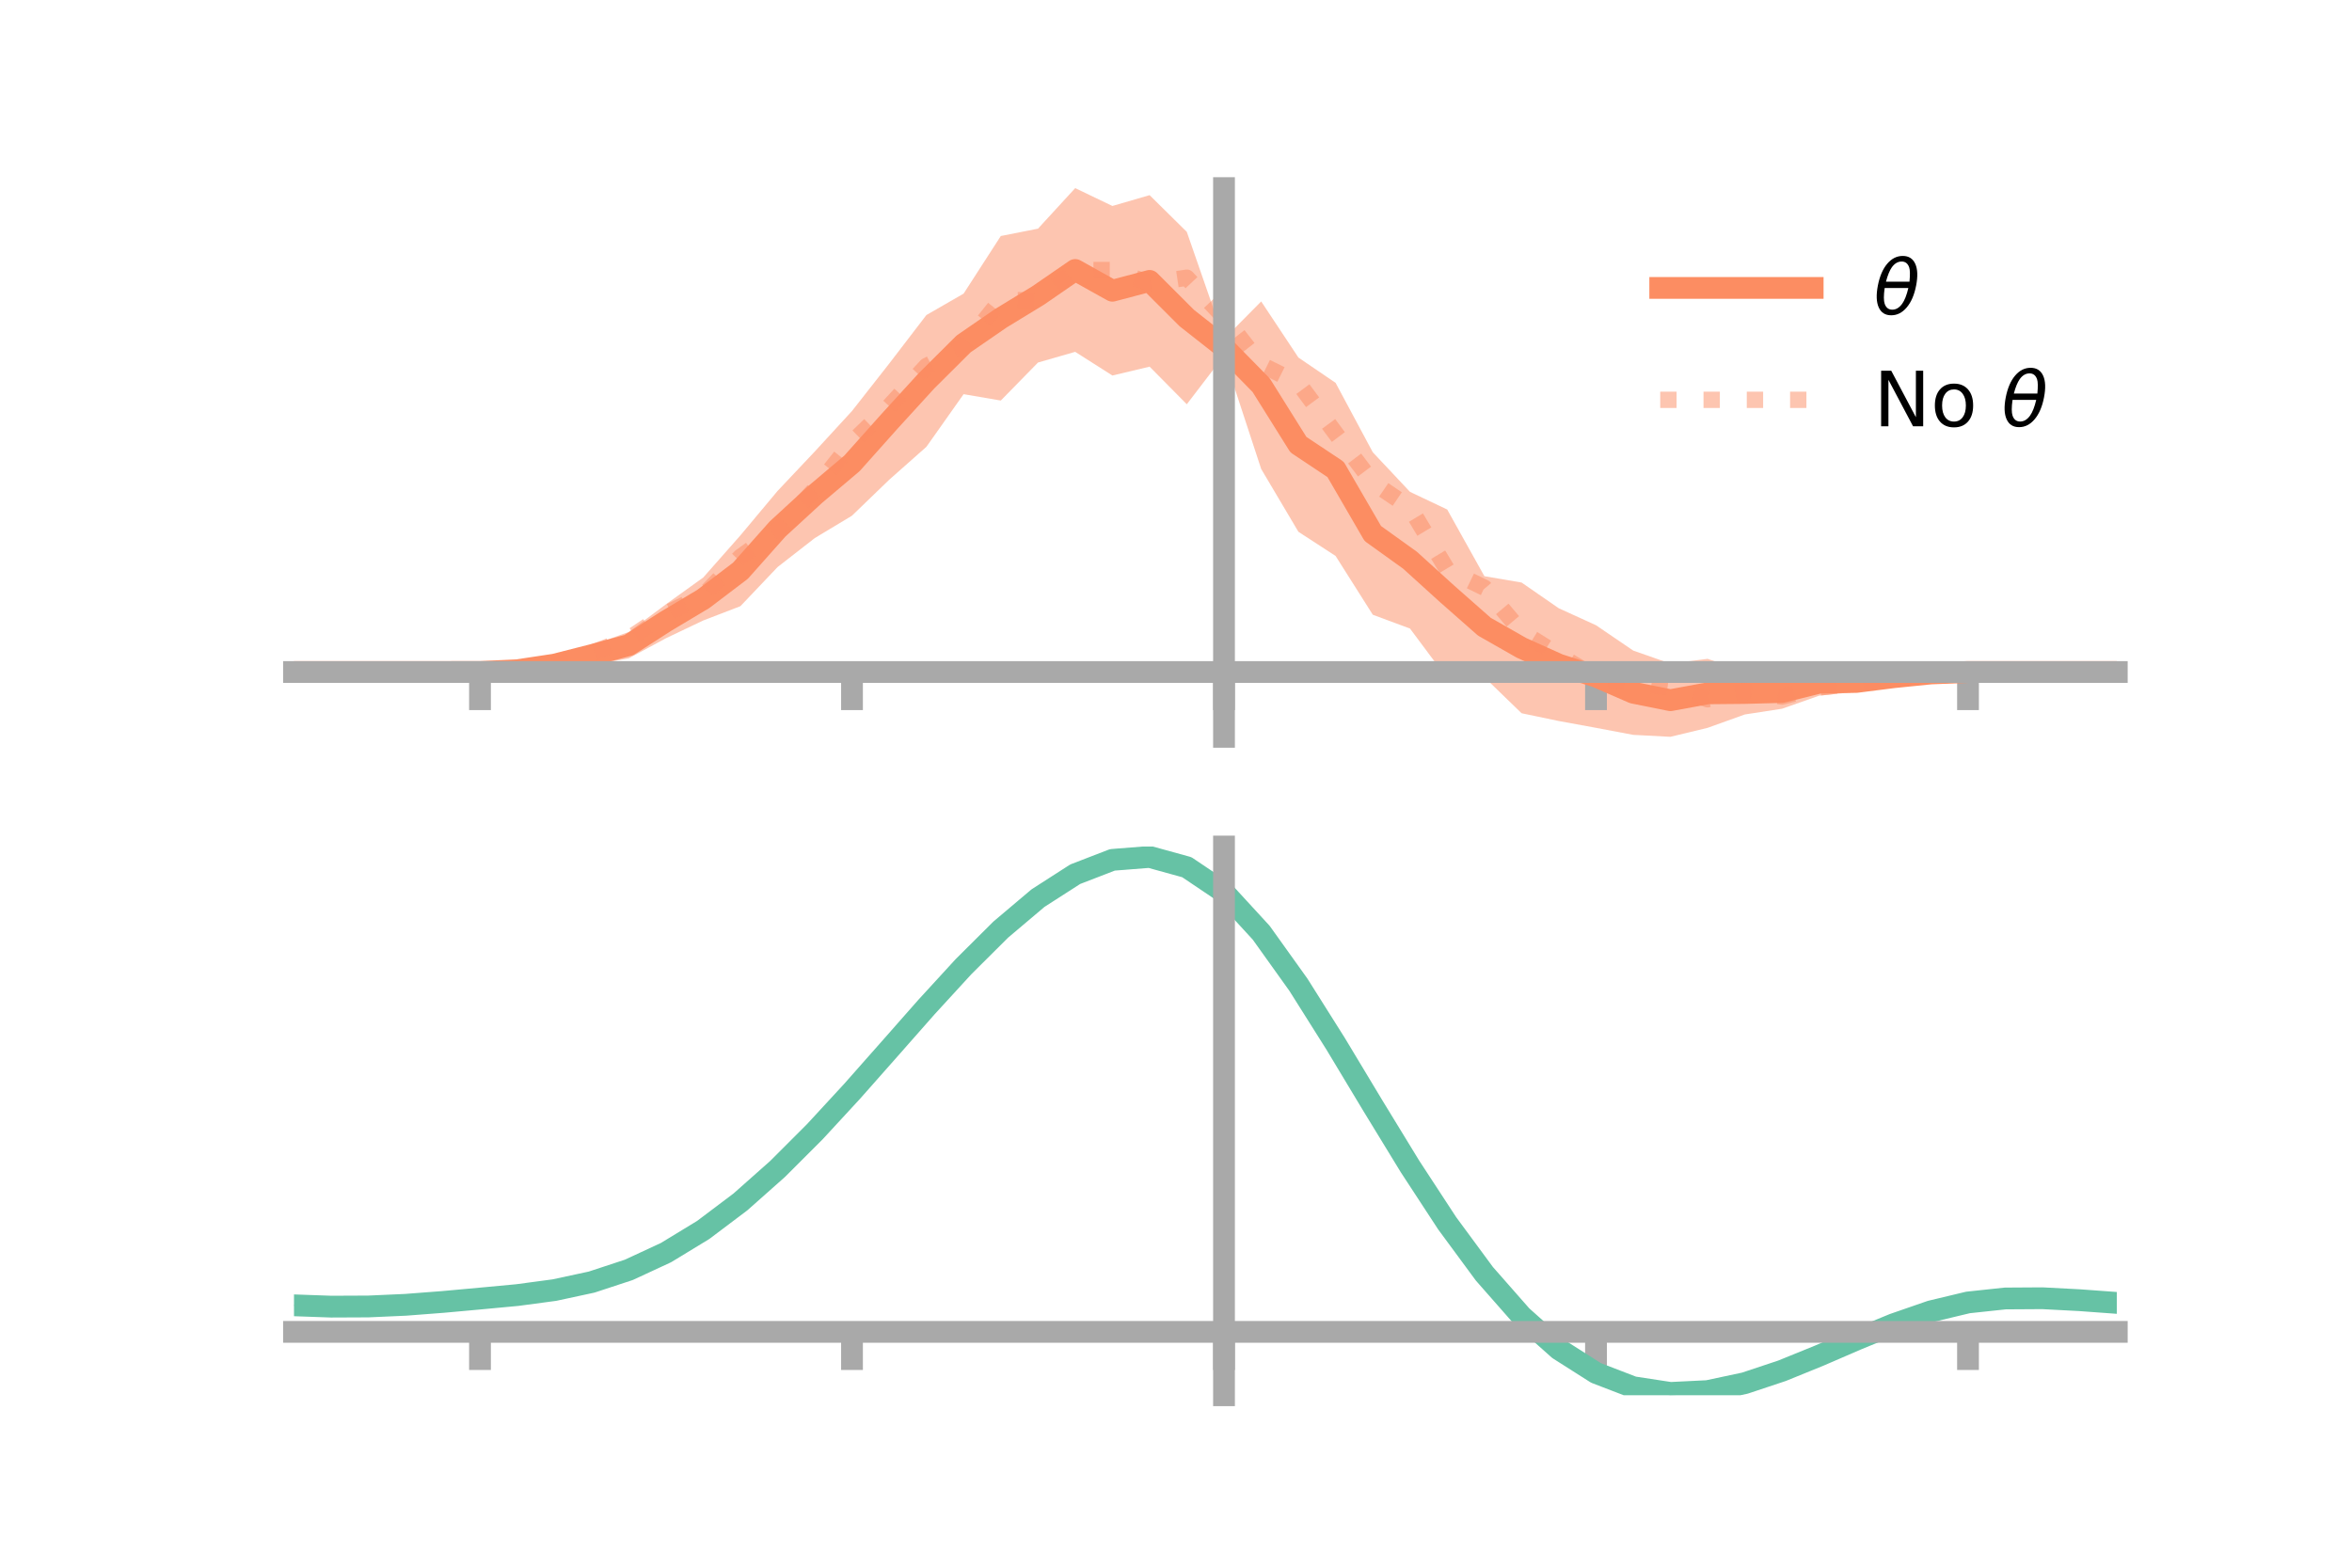 <?xml version="1.0" encoding="utf-8" standalone="no"?>
<!DOCTYPE svg PUBLIC "-//W3C//DTD SVG 1.1//EN"
  "http://www.w3.org/Graphics/SVG/1.1/DTD/svg11.dtd">
<!-- Created with matplotlib (https://matplotlib.org/) -->
<svg height="144pt" version="1.1" viewBox="0 0 216 144" width="216pt" xmlns="http://www.w3.org/2000/svg" xmlns:xlink="http://www.w3.org/1999/xlink">
 <defs>
  <style type="text/css">*{stroke-linecap:butt;stroke-linejoin:round;}</style>
 </defs>
 <g id="figure_1">
  <g id="patch_1">
   <path d="M 0 144 
L 216 144 
L 216 0 
L 0 0 
z
" style="fill:none;"/>
  </g>
  <g id="axes_1">
   <g id="patch_2">
    <path d="M 27 67.68 
L 194.4 67.68 
L 194.4 17.28 
L 27 17.28 
z
" style="fill:none;"/>
   </g>
   <g id="PolyCollection_1">
    <path clip-path="url(#p662d7f4b49)" d="M 27 61.725 
L 27 61.725 
L 30.416 61.725 
L 33.833 61.725 
L 37.249 61.725 
L 40.665 61.725 
L 44.082 61.722 
L 47.498 61.42 
L 50.914 60.623 
L 54.331 59.267 
L 57.747 58.048 
L 61.163 55.503 
L 64.58 53.05 
L 67.996 49.178 
L 71.412 45.092 
L 74.829 41.471 
L 78.245 37.752 
L 81.661 33.397 
L 85.078 28.938 
L 88.494 26.972 
L 91.91 21.679 
L 95.327 21.003 
L 98.743 17.28 
L 102.159 18.919 
L 105.576 17.926 
L 108.992 21.299 
L 112.408 31.139 
L 115.824 27.689 
L 119.241 32.841 
L 122.657 35.168 
L 126.073 41.543 
L 129.49 45.18 
L 132.906 46.801 
L 136.322 52.926 
L 139.739 53.51 
L 143.155 55.873 
L 146.571 57.43 
L 149.988 59.758 
L 153.404 60.954 
L 156.82 60.518 
L 160.237 61.682 
L 163.653 62.024 
L 167.069 61.514 
L 170.486 61.738 
L 173.902 61.788 
L 177.318 61.721 
L 180.735 61.725 
L 184.151 61.725 
L 187.567 61.725 
L 190.984 61.725 
L 194.4 61.725 
L 194.4 61.725 
L 194.4 61.725 
L 190.984 61.725 
L 187.567 61.725 
L 184.151 61.725 
L 180.735 61.728 
L 177.318 62.002 
L 173.902 62.625 
L 170.486 63.542 
L 167.069 63.901 
L 163.653 65.102 
L 160.237 65.628 
L 156.82 66.856 
L 153.404 67.68 
L 149.988 67.5 
L 146.571 66.855 
L 143.155 66.229 
L 139.739 65.515 
L 136.322 62.207 
L 132.906 62.314 
L 129.49 57.736 
L 126.073 56.467 
L 122.657 51.068 
L 119.241 48.847 
L 115.824 43.079 
L 112.408 32.668 
L 108.992 37.133 
L 105.576 33.679 
L 102.159 34.493 
L 98.743 32.318 
L 95.327 33.301 
L 91.91 36.792 
L 88.494 36.207 
L 85.078 41.042 
L 81.661 44.067 
L 78.245 47.367 
L 74.829 49.423 
L 71.412 52.086 
L 67.996 55.681 
L 64.58 56.995 
L 61.163 58.622 
L 57.747 60.47 
L 54.331 61.095 
L 50.914 61.479 
L 47.498 61.71 
L 44.082 61.726 
L 40.665 61.725 
L 37.249 61.725 
L 33.833 61.725 
L 30.416 61.725 
L 27 61.725 
z
" style="fill:#fc8d62;fill-opacity:0.5;"/>
   </g>
   <g id="matplotlib.axis_1">
    <g id="xtick_1">
     <g id="line2d_1">
      <defs>
       <path d="M 0 0 
L 0 3.5 
" id="m51c5d17b25" style="stroke:#a9a9a9;stroke-width:2;"/>
      </defs>
      <g>
       <use style="fill:#a9a9a9;stroke:#a9a9a9;stroke-width:2;" x="44.082" xlink:href="#m51c5d17b25" y="61.725"/>
      </g>
     </g>
    </g>
    <g id="xtick_2">
     <g id="line2d_2">
      <g>
       <use style="fill:#a9a9a9;stroke:#a9a9a9;stroke-width:2;" x="78.245" xlink:href="#m51c5d17b25" y="61.725"/>
      </g>
     </g>
    </g>
    <g id="xtick_3">
     <g id="line2d_3">
      <g>
       <use style="fill:#a9a9a9;stroke:#a9a9a9;stroke-width:2;" x="112.408" xlink:href="#m51c5d17b25" y="61.725"/>
      </g>
     </g>
    </g>
    <g id="xtick_4">
     <g id="line2d_4">
      <g>
       <use style="fill:#a9a9a9;stroke:#a9a9a9;stroke-width:2;" x="146.571" xlink:href="#m51c5d17b25" y="61.725"/>
      </g>
     </g>
    </g>
    <g id="xtick_5">
     <g id="line2d_5">
      <g>
       <use style="fill:#a9a9a9;stroke:#a9a9a9;stroke-width:2;" x="180.735" xlink:href="#m51c5d17b25" y="61.725"/>
      </g>
     </g>
    </g>
   </g>
   <g id="matplotlib.axis_2"/>
   <g id="line2d_6">
    <path clip-path="url(#p662d7f4b49)" d="M 27 61.725 
L 30.416 61.725 
L 33.833 61.725 
L 37.249 61.725 
L 40.665 61.725 
L 44.082 61.724 
L 47.498 61.565 
L 50.914 61.051 
L 54.331 60.181 
L 57.747 59.259 
L 61.163 57.063 
L 64.58 55.023 
L 67.996 52.43 
L 71.412 48.589 
L 74.829 45.447 
L 78.245 42.56 
L 81.661 38.732 
L 85.078 34.99 
L 88.494 31.59 
L 91.91 29.236 
L 95.327 27.152 
L 98.743 24.799 
L 102.159 26.706 
L 105.576 25.802 
L 108.992 29.216 
L 112.408 31.903 
L 115.824 35.384 
L 119.241 40.844 
L 122.657 43.118 
L 126.073 49.005 
L 129.49 51.458 
L 132.906 54.557 
L 136.322 57.567 
L 139.739 59.513 
L 143.155 61.051 
L 146.571 62.143 
L 149.988 63.629 
L 153.404 64.317 
L 156.82 63.687 
L 160.237 63.655 
L 163.653 63.563 
L 167.069 62.708 
L 170.486 62.64 
L 173.902 62.206 
L 177.318 61.861 
L 180.735 61.726 
L 184.151 61.725 
L 187.567 61.725 
L 190.984 61.725 
L 194.4 61.725 
" style="fill:none;stroke:#fc8d62;stroke-linecap:square;stroke-width:2;"/>
   </g>
   <g id="line2d_7">
    <path clip-path="url(#p662d7f4b49)" d="M 27 61.725 
L 30.416 61.725 
L 33.833 61.725 
L 37.249 61.725 
L 40.665 61.725 
L 44.082 61.722 
L 47.498 61.546 
L 50.914 61.108 
L 54.331 59.975 
L 57.747 58.66 
L 61.163 56.361 
L 64.58 54.705 
L 67.996 51.158 
L 71.412 48.696 
L 74.829 44.944 
L 78.245 40.62 
L 81.661 37.323 
L 85.078 33.623 
L 88.494 31.826 
L 91.91 27.563 
L 95.327 27.59 
L 98.743 24.799 
L 102.159 24.805 
L 105.576 26.021 
L 108.992 25.509 
L 112.408 29.136 
L 115.824 33.502 
L 119.241 35.19 
L 122.657 39.804 
L 126.073 44.317 
L 129.49 46.634 
L 132.906 52.33 
L 136.322 53.984 
L 139.739 58.038 
L 143.155 60.177 
L 146.571 62.219 
L 149.988 62.728 
L 153.404 63.15 
L 156.82 64.232 
L 160.237 63.506 
L 163.653 63.981 
L 167.069 63.153 
L 170.486 62.765 
L 173.902 62.122 
L 177.318 61.874 
L 180.735 61.727 
L 184.151 61.725 
L 187.567 61.725 
L 190.984 61.725 
L 194.4 61.725 
" style="fill:none;stroke:#fc8d62;stroke-dasharray:1.5,2.475;stroke-dashoffset:0;stroke-opacity:0.5;stroke-width:1.5;"/>
   </g>
   <g id="patch_3">
    <path d="M 112.408 67.68 
L 112.408 17.28 
" style="fill:none;stroke:#a9a9a9;stroke-linecap:square;stroke-linejoin:miter;stroke-width:2;"/>
   </g>
   <g id="patch_4">
    <path d="M 194.4 67.68 
L 194.4 17.28 
" style="fill:none;"/>
   </g>
   <g id="patch_5">
    <path d="M 27 61.725 
L 194.4 61.725 
" style="fill:none;stroke:#a9a9a9;stroke-linecap:square;stroke-linejoin:miter;stroke-width:2;"/>
   </g>
   <g id="patch_6">
    <path d="M 27 17.28 
L 194.4 17.28 
" style="fill:none;"/>
   </g>
   <g id="legend_1">
    <g id="line2d_8">
     <path d="M 152.47 26.449 
L 166.47 26.449 
" style="fill:none;stroke:#fc8d62;stroke-linecap:square;stroke-width:2;"/>
    </g>
    <g id="line2d_9"/>
    <g id="text_1">
     <!-- $\theta$ -->
     <g transform="translate(172.07 28.899)scale(0.07 -0.07)">
      <defs>
       <path d="M 45.516 34.672 
L 14.453 34.672 
Q 12.359 20.062 14.5 13.875 
Q 17.188 6.25 24.469 6.25 
Q 31.781 6.25 37.359 13.922 
Q 42.234 20.656 45.516 34.672 
z
M 47.016 42.969 
Q 48.344 56.844 46.625 61.719 
Q 43.953 69.438 36.766 69.438 
Q 29.297 69.438 23.828 61.812 
Q 19.531 55.672 16.156 42.969 
z
M 38.188 76.766 
Q 49.906 76.766 54.594 66.406 
Q 59.281 56.109 55.719 37.844 
Q 52.203 19.625 43.453 9.281 
Q 34.766 -1.125 23.047 -1.125 
Q 11.281 -1.125 6.641 9.281 
Q 2 19.625 5.516 37.844 
Q 9.078 56.109 17.719 66.406 
Q 26.422 76.766 38.188 76.766 
z
" id="DejaVuSans-Oblique-952"/>
      </defs>
      <use transform="translate(0 0.234)" xlink:href="#DejaVuSans-Oblique-952"/>
     </g>
    </g>
    <g id="line2d_10">
     <path d="M 152.47 36.724 
L 166.47 36.724 
" style="fill:none;stroke:#fc8d62;stroke-dasharray:1.5,2.475;stroke-dashoffset:0;stroke-opacity:0.5;stroke-width:1.5;"/>
    </g>
    <g id="line2d_11"/>
    <g id="text_2">
     <!-- No $\theta$ -->
     <g transform="translate(172.07 39.174)scale(0.07 -0.07)">
      <defs>
       <path d="M 9.812 72.906 
L 23.094 72.906 
L 55.422 11.922 
L 55.422 72.906 
L 64.984 72.906 
L 64.984 0 
L 51.703 0 
L 19.391 60.984 
L 19.391 0 
L 9.812 0 
z
" id="DejaVuSans-78"/>
       <path d="M 30.609 48.391 
Q 23.391 48.391 19.188 42.75 
Q 14.984 37.109 14.984 27.297 
Q 14.984 17.484 19.156 11.844 
Q 23.344 6.203 30.609 6.203 
Q 37.797 6.203 41.984 11.859 
Q 46.188 17.531 46.188 27.297 
Q 46.188 37.016 41.984 42.703 
Q 37.797 48.391 30.609 48.391 
z
M 30.609 56 
Q 42.328 56 49.016 48.375 
Q 55.719 40.766 55.719 27.297 
Q 55.719 13.875 49.016 6.219 
Q 42.328 -1.422 30.609 -1.422 
Q 18.844 -1.422 12.172 6.219 
Q 5.516 13.875 5.516 27.297 
Q 5.516 40.766 12.172 48.375 
Q 18.844 56 30.609 56 
z
" id="DejaVuSans-111"/>
       <path id="DejaVuSans-32"/>
      </defs>
      <use transform="translate(0 0.234)" xlink:href="#DejaVuSans-78"/>
      <use transform="translate(74.805 0.234)" xlink:href="#DejaVuSans-111"/>
      <use transform="translate(135.986 0.234)" xlink:href="#DejaVuSans-32"/>
      <use transform="translate(167.773 0.234)" xlink:href="#DejaVuSans-Oblique-952"/>
     </g>
    </g>
   </g>
  </g>
  <g id="axes_2">
   <g id="patch_7">
    <path d="M 27 128.16 
L 194.4 128.16 
L 194.4 77.76 
L 27 77.76 
z
" style="fill:none;"/>
   </g>
   <g id="PolyCollection_2">
    <path clip-path="url(#p10f75f6d97)" d="M 27 119.947 
L 27 119.853 
L 30.416 119.981 
L 33.833 119.965 
L 37.249 119.803 
L 40.665 119.529 
L 44.082 119.207 
L 47.498 118.877 
L 50.914 118.411 
L 54.331 117.664 
L 57.747 116.524 
L 61.163 114.913 
L 64.58 112.793 
L 67.996 110.164 
L 71.412 107.064 
L 74.829 103.567 
L 78.245 99.776 
L 81.661 95.821 
L 85.078 91.853 
L 88.494 88.042 
L 91.91 84.568 
L 95.327 81.618 
L 98.743 79.379 
L 102.159 78.035 
L 105.576 77.76 
L 108.992 78.718 
L 112.408 81.054 
L 115.824 84.827 
L 119.241 89.675 
L 122.657 95.177 
L 126.073 100.941 
L 129.49 106.621 
L 132.906 111.929 
L 136.322 116.637 
L 139.739 120.585 
L 143.155 123.675 
L 146.571 125.873 
L 149.988 127.202 
L 153.404 127.733 
L 156.82 127.575 
L 160.237 126.861 
L 163.653 125.743 
L 167.069 124.377 
L 170.486 122.923 
L 173.902 121.537 
L 177.318 120.365 
L 180.735 119.551 
L 184.151 119.188 
L 187.567 119.172 
L 190.984 119.359 
L 194.4 119.621 
L 194.4 119.737 
L 194.4 119.737 
L 190.984 119.498 
L 187.567 119.328 
L 184.151 119.354 
L 180.735 119.722 
L 177.318 120.545 
L 173.902 121.741 
L 170.486 123.169 
L 167.069 124.671 
L 163.653 126.084 
L 160.237 127.241 
L 156.82 127.983 
L 153.404 128.16 
L 149.988 127.647 
L 146.571 126.346 
L 143.155 124.201 
L 139.739 121.198 
L 136.322 117.37 
L 132.906 112.809 
L 129.49 107.667 
L 126.073 102.161 
L 122.657 96.57 
L 119.241 91.228 
L 115.824 86.521 
L 112.408 82.857 
L 108.992 80.594 
L 105.576 79.667 
L 102.159 79.932 
L 98.743 81.225 
L 95.327 83.375 
L 91.91 86.203 
L 88.494 89.527 
L 85.078 93.169 
L 81.661 96.957 
L 78.245 100.73 
L 74.829 104.346 
L 71.412 107.682 
L 67.996 110.644 
L 64.58 113.163 
L 61.163 115.203 
L 57.747 116.762 
L 54.331 117.87 
L 50.914 118.595 
L 47.498 119.043 
L 44.082 119.353 
L 40.665 119.652 
L 37.249 119.902 
L 33.833 120.047 
L 30.416 120.061 
L 27 119.947 
z
" style="fill:#66c2a5;fill-opacity:0.5;"/>
   </g>
   <g id="matplotlib.axis_3">
    <g id="xtick_6">
     <g id="line2d_12">
      <g>
       <use style="fill:#a9a9a9;stroke:#a9a9a9;stroke-width:2;" x="44.082" xlink:href="#m51c5d17b25" y="122.339"/>
      </g>
     </g>
    </g>
    <g id="xtick_7">
     <g id="line2d_13">
      <g>
       <use style="fill:#a9a9a9;stroke:#a9a9a9;stroke-width:2;" x="78.245" xlink:href="#m51c5d17b25" y="122.339"/>
      </g>
     </g>
    </g>
    <g id="xtick_8">
     <g id="line2d_14">
      <g>
       <use style="fill:#a9a9a9;stroke:#a9a9a9;stroke-width:2;" x="112.408" xlink:href="#m51c5d17b25" y="122.339"/>
      </g>
     </g>
    </g>
    <g id="xtick_9">
     <g id="line2d_15">
      <g>
       <use style="fill:#a9a9a9;stroke:#a9a9a9;stroke-width:2;" x="146.571" xlink:href="#m51c5d17b25" y="122.339"/>
      </g>
     </g>
    </g>
    <g id="xtick_10">
     <g id="line2d_16">
      <g>
       <use style="fill:#a9a9a9;stroke:#a9a9a9;stroke-width:2;" x="180.735" xlink:href="#m51c5d17b25" y="122.339"/>
      </g>
     </g>
    </g>
   </g>
   <g id="matplotlib.axis_4"/>
   <g id="line2d_17">
    <path clip-path="url(#p10f75f6d97)" d="M 27 119.9 
L 30.416 120.021 
L 33.833 120.006 
L 37.249 119.853 
L 40.665 119.591 
L 44.082 119.28 
L 47.498 118.96 
L 50.914 118.503 
L 54.331 117.767 
L 57.747 116.643 
L 61.163 115.058 
L 64.58 112.978 
L 67.996 110.404 
L 71.412 107.373 
L 74.829 103.956 
L 78.245 100.253 
L 81.661 96.389 
L 85.078 92.511 
L 88.494 88.785 
L 91.91 85.385 
L 95.327 82.497 
L 98.743 80.302 
L 102.159 78.983 
L 105.576 78.713 
L 108.992 79.656 
L 112.408 81.955 
L 115.824 85.674 
L 119.241 90.452 
L 122.657 95.873 
L 126.073 101.551 
L 129.49 107.144 
L 132.906 112.369 
L 136.322 117.004 
L 139.739 120.891 
L 143.155 123.938 
L 146.571 126.11 
L 149.988 127.424 
L 153.404 127.947 
L 156.82 127.779 
L 160.237 127.051 
L 163.653 125.913 
L 167.069 124.524 
L 170.486 123.046 
L 173.902 121.639 
L 177.318 120.455 
L 180.735 119.637 
L 184.151 119.271 
L 187.567 119.25 
L 190.984 119.429 
L 194.4 119.679 
" style="fill:none;stroke:#66c2a5;stroke-linecap:square;stroke-width:2;"/>
   </g>
   <g id="patch_8">
    <path d="M 112.408 128.16 
L 112.408 77.76 
" style="fill:none;stroke:#a9a9a9;stroke-linecap:square;stroke-linejoin:miter;stroke-width:2;"/>
   </g>
   <g id="patch_9">
    <path d="M 194.4 128.16 
L 194.4 77.76 
" style="fill:none;"/>
   </g>
   <g id="patch_10">
    <path d="M 27 122.339 
L 194.4 122.339 
" style="fill:none;stroke:#a9a9a9;stroke-linecap:square;stroke-linejoin:miter;stroke-width:2;"/>
   </g>
   <g id="patch_11">
    <path d="M 27 77.76 
L 194.4 77.76 
" style="fill:none;"/>
   </g>
  </g>
 </g>
 <defs>
  <clipPath id="p662d7f4b49">
   <rect height="50.4" width="167.4" x="27" y="17.28"/>
  </clipPath>
  <clipPath id="p10f75f6d97">
   <rect height="50.4" width="167.4" x="27" y="77.76"/>
  </clipPath>
 </defs>
</svg>
